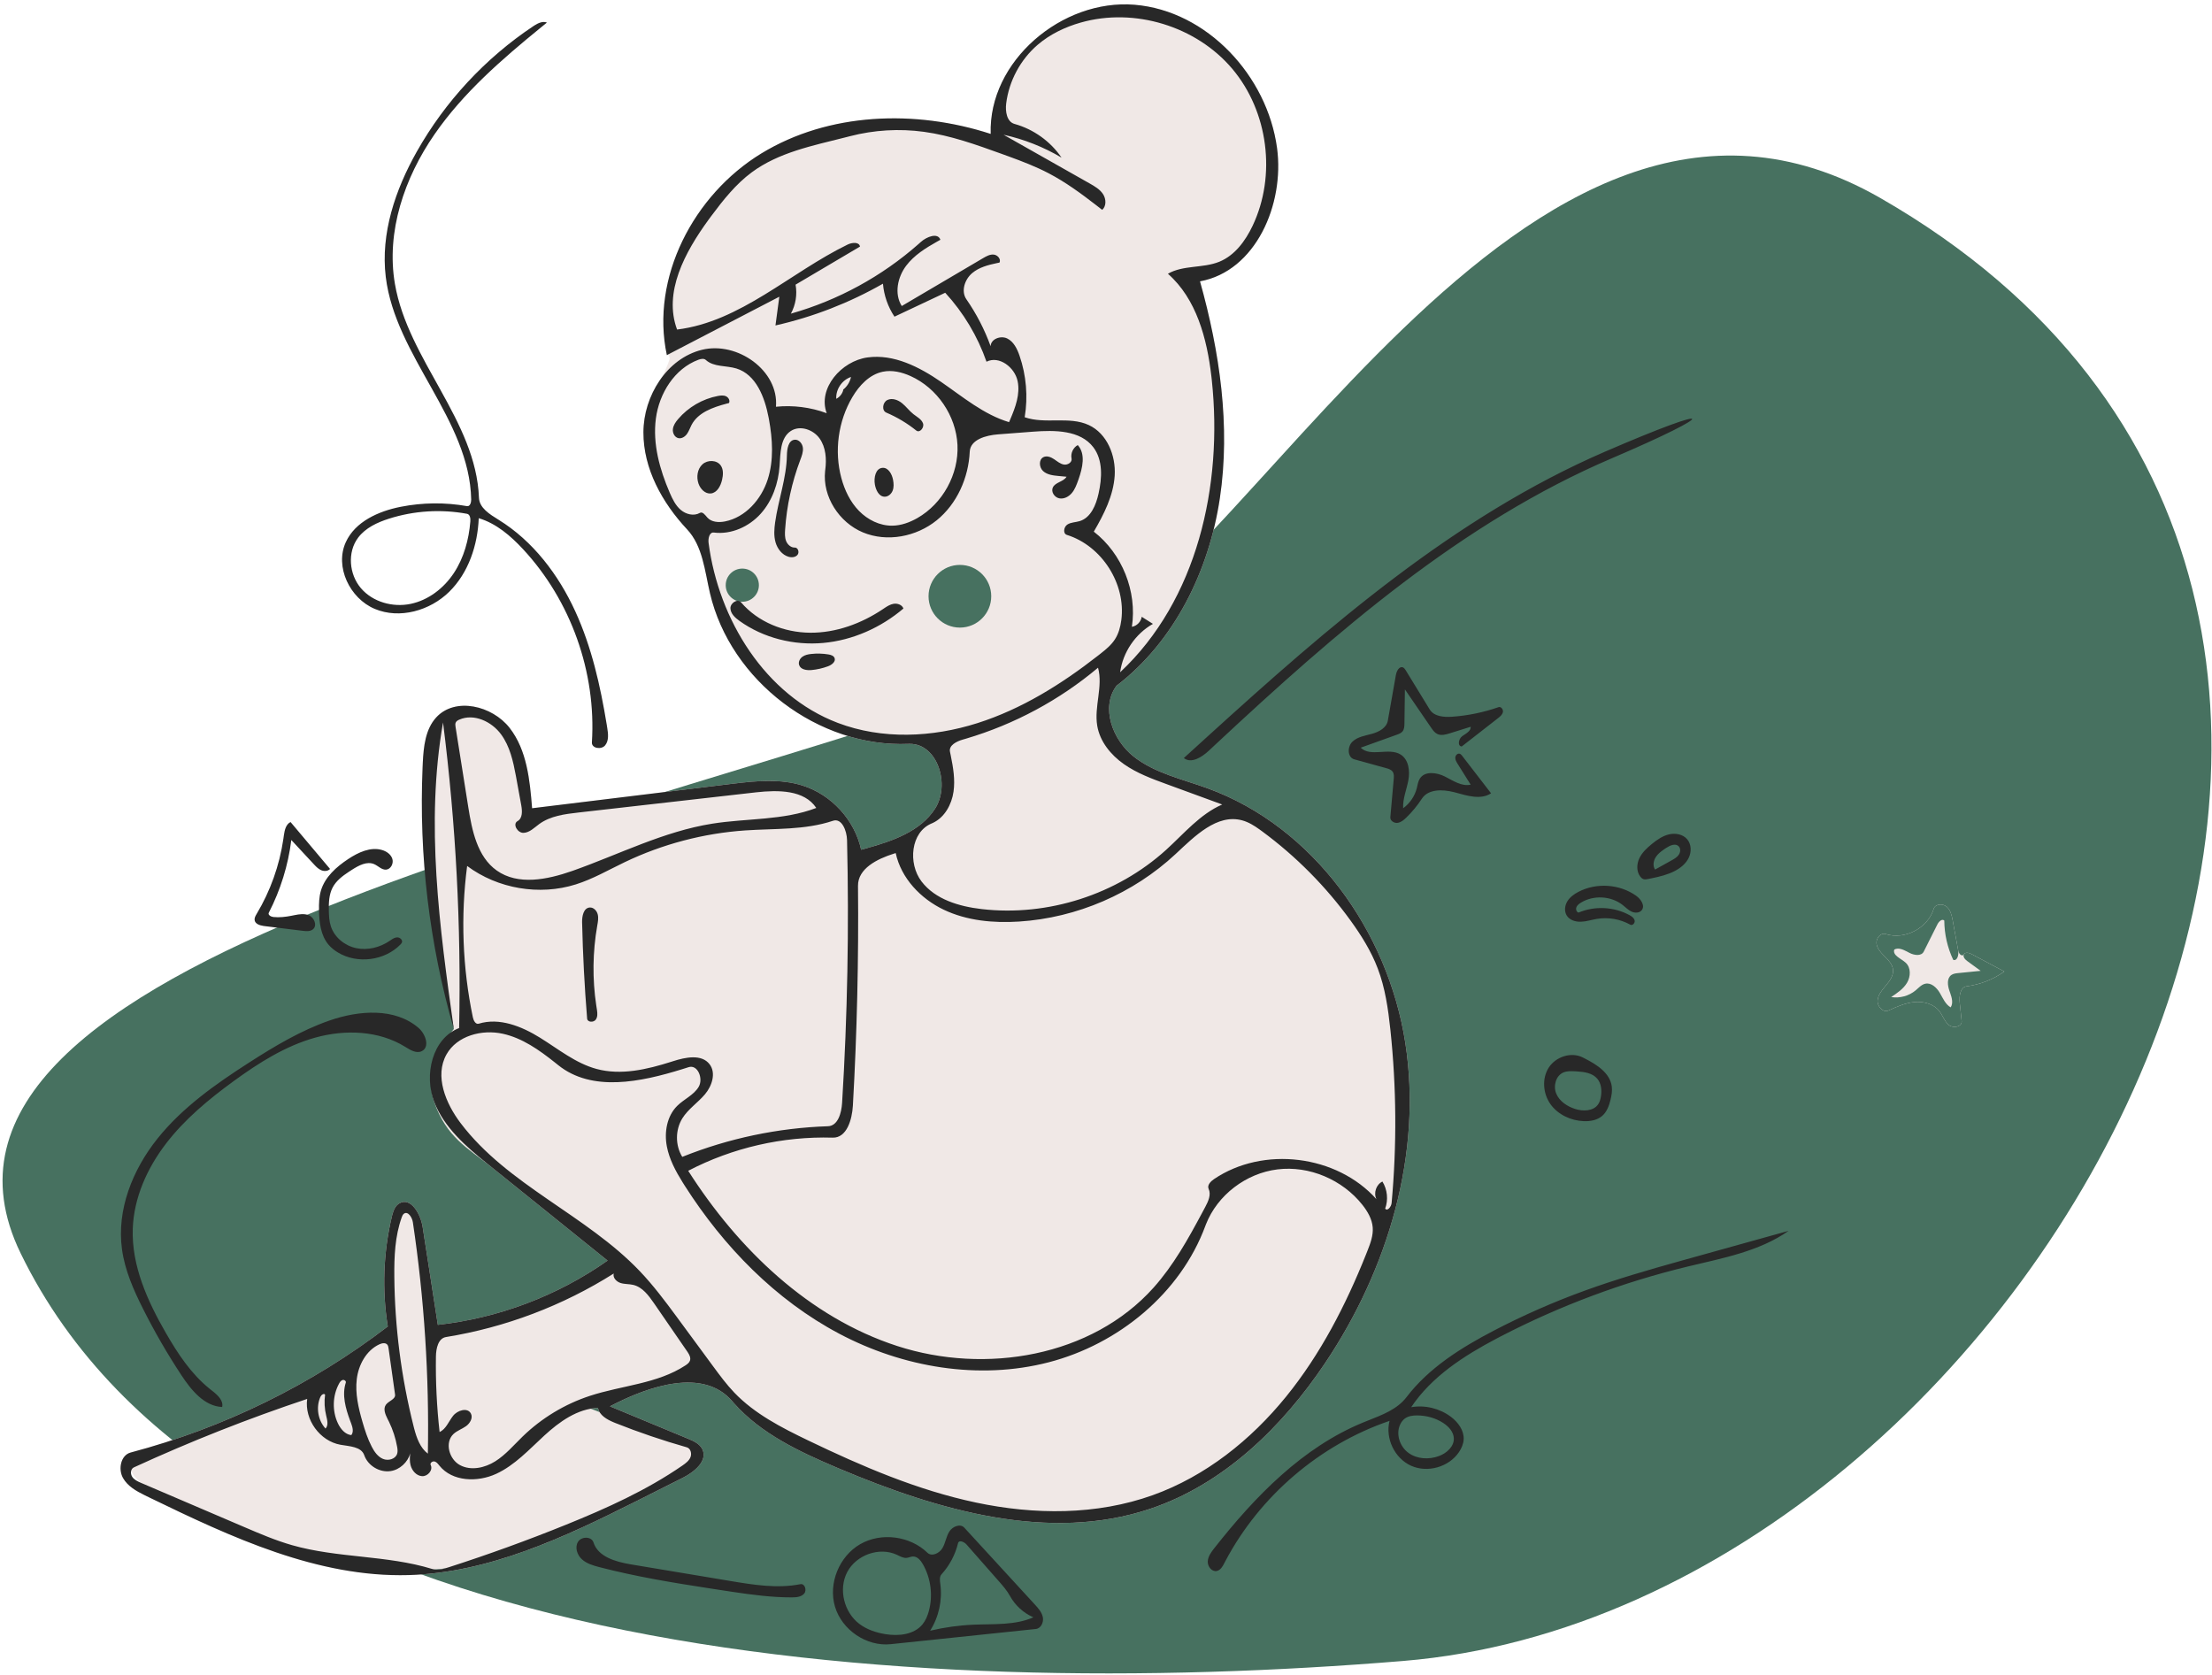 <svg width="173" height="131" viewBox="0 0 173 131" fill="none" xmlns="http://www.w3.org/2000/svg">
    <path fill-rule="evenodd" clip-rule="evenodd" d="M147.049 15.479C119.096 -0.561 97.302 46.523 81.472 52.45C49.568 64.396 -9.689 74.786 1.612 98.01C17.129 129.899 71.12 133.081 109.73 129.899C159.949 125.761 202.006 47.016 147.049 15.479Z" fill="#477160"/>
    <path fill-rule="evenodd" clip-rule="evenodd" d="M152.255 70.914C152.543 71.168 152.641 71.566 152.713 71.946L153.151 74.335C153.212 74.668 153.491 74.825 153.598 74.636C153.712 74.436 154.015 74.519 154.218 74.627L156.757 75.978C155.893 76.598 154.874 76.999 153.82 77.135C153.3 77.203 153.216 77.914 153.272 78.436L153.422 79.853C153.469 80.295 152.774 80.445 152.427 80.168C152.079 79.891 151.948 79.427 151.674 79.077C151.232 78.511 150.451 78.3 149.737 78.366C149.022 78.431 148.353 78.731 147.699 79.027C147.277 79.217 146.813 78.713 146.846 78.251C146.875 77.844 147.136 77.502 147.401 77.185L147.507 77.059C147.805 76.705 148.103 76.285 148.053 75.826C148.011 75.442 147.738 75.134 147.463 74.859L147.303 74.698C147.049 74.438 146.807 74.149 146.763 73.793C146.712 73.387 147.082 72.92 147.472 73.046C148.972 73.531 150.778 72.585 151.235 71.076C151.354 70.684 151.948 70.643 152.255 70.914Z" fill="#F0E8E6"/>
    <path fill-rule="evenodd" clip-rule="evenodd" d="M152.255 70.914C152.543 71.168 152.641 71.566 152.713 71.946L153.151 74.335C153.212 74.668 153.078 75.182 152.761 75.066C152.309 74.108 152.069 73.052 152.062 71.993C151.89 71.827 151.633 72.073 151.526 72.287L150.455 74.421C150.267 74.797 149.703 74.714 149.332 74.517L149.133 74.412C148.81 74.245 148.459 74.097 148.153 74.261C147.997 74.729 148.691 74.962 149.051 75.298C149.462 75.682 149.438 76.372 149.15 76.856C148.863 77.339 148.377 77.665 147.908 77.975C148.582 78.086 149.302 77.889 149.826 77.449C150.062 77.251 150.279 76.996 150.582 76.932C151.049 76.835 151.47 77.24 151.713 77.652C151.955 78.064 152.148 78.546 152.562 78.783C152.77 78.456 152.659 78.045 152.528 77.667L152.466 77.49C152.316 77.067 152.249 76.507 152.617 76.25C152.755 76.154 152.927 76.126 153.096 76.107L154.907 75.926L153.864 75.166C153.688 75.038 153.491 74.825 153.598 74.636C153.712 74.436 154.015 74.519 154.218 74.627L156.757 75.978C155.893 76.598 154.874 76.999 153.82 77.135C153.3 77.203 153.216 77.914 153.272 78.436L153.422 79.853C153.469 80.295 152.774 80.445 152.427 80.168C152.079 79.891 151.948 79.427 151.674 79.077C151.232 78.511 150.451 78.3 149.737 78.366C149.022 78.431 148.353 78.731 147.699 79.027C147.277 79.217 146.813 78.713 146.846 78.251C146.875 77.844 147.136 77.502 147.401 77.185L147.507 77.059C147.805 76.705 148.103 76.285 148.053 75.826C148.011 75.442 147.738 75.134 147.463 74.859L147.303 74.698C147.049 74.438 146.807 74.149 146.763 73.793C146.712 73.387 147.082 72.92 147.472 73.046C148.972 73.531 150.778 72.585 151.235 71.076C151.354 70.684 151.948 70.643 152.255 70.914Z" fill="#477160"/>
    <path fill-rule="evenodd" clip-rule="evenodd" d="M52.381 28.065C51.295 23.237 54.254 15.224 59.542 12.002C64.829 8.78 71.593 8.559 77.482 10.473C77.294 4.784 83.063 -0.098 88.736 0.372C94.408 0.842 99.115 5.935 99.877 11.576C100.471 15.971 98.215 21.206 93.852 22.002C95.394 27.512 96.251 33.31 95.405 38.969C94.558 44.628 91.865 50.156 87.32 53.633C86.066 55.321 87.013 57.867 88.665 59.169C90.317 60.47 92.455 60.928 94.432 61.646C102.714 64.656 108.546 72.828 109.905 81.535C111.264 90.242 108.549 99.272 103.643 106.593C100.282 111.607 95.71 116.06 89.991 117.988C81.962 120.695 73.159 118.059 65.364 114.742C62.392 113.477 59.365 112.04 57.268 109.584C55.019 106.952 50.769 108.373 47.703 109.984C49.741 110.829 51.779 111.675 53.818 112.52C54.255 112.702 54.731 112.918 54.934 113.346C55.361 114.248 54.308 115.116 53.417 115.565C52.459 116.047 51.501 116.53 50.543 117.012C44.663 119.973 38.54 122.998 31.959 123.181C24.765 123.381 17.969 120.165 11.494 117.022C10.774 116.673 10.011 116.284 9.62 115.586C9.228 114.889 9.447 113.801 10.221 113.596C17.484 111.675 24.361 108.304 30.329 103.738C29.872 100.896 29.98 97.964 30.643 95.163C30.739 94.758 30.878 94.314 31.238 94.107C32.126 93.597 32.897 94.94 33.054 95.951C33.45 98.505 33.846 101.058 34.242 103.612C38.995 103.086 43.608 101.34 47.519 98.586C44.469 96.13 41.419 93.674 38.369 91.218C36.609 89.801 34.911 88.953 33.96 86.178C33.327 84.328 33.838 82.427 35.494 80.477C33.645 71.262 32.836 64.316 33.067 59.638C33.129 58.389 33.269 57.041 34.109 56.116C35.593 54.483 38.505 55.187 39.859 56.929C41.214 58.672 41.44 61.01 41.615 63.21C46.771 62.58 51.927 61.95 57.083 61.32C58.969 61.089 60.922 60.864 62.738 61.426C65.016 62.13 66.845 64.125 67.35 66.455C69.525 65.867 71.895 65.143 73.124 63.254C74.353 61.364 73.312 58.078 71.06 58.176C64.017 58.48 57.129 53.254 55.526 46.389C55.118 44.643 54.96 42.703 53.734 41.395C51.792 39.321 50.312 36.648 50.322 33.807C50.331 30.965 51.522 30.627 52.381 28.065ZM10.34 115.499C10.498 115.736 10.775 115.86 11.037 115.973C13.727 117.124 16.416 118.275 19.106 119.426C20.329 119.949 21.557 120.475 22.837 120.841C26.406 121.862 30.252 121.613 33.801 122.703C34.231 122.835 34.693 122.699 35.122 122.561C38.217 121.564 41.276 120.454 44.29 119.234C47.443 117.958 50.568 116.549 53.368 114.617C53.622 114.441 53.887 114.246 54.003 113.959C54.119 113.672 54.012 113.273 53.714 113.189C51.825 112.652 49.963 112.019 48.138 111.293C47.551 111.06 46.891 110.727 46.766 110.108C45.158 110.172 43.752 111.186 42.566 112.274C41.38 113.362 40.266 114.59 38.805 115.264C37.343 115.937 35.382 115.879 34.37 114.628C34.262 114.495 34.153 114.341 33.987 114.297C33.821 114.254 33.607 114.42 33.684 114.573C33.885 114.97 33.454 115.473 33.01 115.445C32.566 115.418 32.218 115.013 32.109 114.581C32 114.15 31.406 114.921 30.546 115.049C29.685 115.177 28.772 114.625 28.487 113.804C28.251 113.127 27.328 113.115 26.622 112.988C25.018 112.7 23.799 111.019 24.025 109.404C19.414 110.942 14.887 112.73 10.47 114.759C10.211 114.878 10.181 115.262 10.34 115.499Z" fill="#F0E8E6"/>
    <path d="M75.073 49.082C76.426 49.082 77.524 47.984 77.524 46.63C77.524 45.276 76.426 44.179 75.073 44.179C73.719 44.179 72.621 45.276 72.621 46.63C72.621 47.984 73.719 49.082 75.073 49.082Z" fill="#477160"/>
    <path d="M58.056 47.062C58.772 47.062 59.353 46.481 59.353 45.765C59.353 45.048 58.772 44.467 58.056 44.467C57.339 44.467 56.758 45.048 56.758 45.765C56.758 46.481 57.339 47.062 58.056 47.062Z" fill="#477160"/>
    <path fill-rule="evenodd" clip-rule="evenodd" d="M86.778 56.469C87.003 57.634 87.67 58.763 88.559 59.463C90.211 60.765 93.924 62.105 95.9 62.823C96.08 62.889 95.066 63.462 93.757 64.728C90.212 68.157 82.462 74.297 74.89 71.212C74.005 70.851 73.266 70.436 72.663 69.996C72.107 69.59 77.205 70.174 81.971 69.271C86.762 68.362 91.22 65.962 90.027 64.06C88.905 62.271 85.751 59.242 85.505 57.46C85.177 55.086 86.585 55.467 86.778 56.469Z" fill="#F0E8E6"/>
    <path fill-rule="evenodd" clip-rule="evenodd" d="M10.242 114.825C10.242 113.874 13.241 113.105 18.367 111.176C21.892 109.85 28.764 106.013 32.145 105.834C34.395 105.715 43.386 109.007 49.254 111.371C52.204 112.559 54.48 113.304 54.48 113.685C54.48 114.451 48.216 118.149 41.813 120.58C38.688 121.766 35.756 122.828 33.067 122.757C24.869 122.538 10.242 117.233 10.242 114.825Z" fill="#F0E8E6"/>
    <path fill-rule="evenodd" clip-rule="evenodd" d="M126.057 35.842C114.301 40.863 104.48 49.442 95.123 58.166L94.551 58.701C94.005 59.211 93.177 59.744 92.587 59.285L94.406 57.63C103.919 48.986 113.755 40.416 125.526 35.324C134.576 31.409 134.48 32.244 126.057 35.842ZM75.42 119.475L80.934 125.482C81.205 125.776 81.486 126.092 81.562 126.484C81.637 126.877 81.41 127.356 81.012 127.397L69.658 128.585C67.772 128.782 65.849 127.474 65.306 125.657C64.763 123.841 65.632 121.712 67.275 120.765C68.917 119.818 71.17 120.116 72.534 121.434C72.871 121.761 73.465 121.483 73.704 121.079C73.944 120.676 73.996 120.18 74.244 119.781C74.491 119.382 75.102 119.129 75.42 119.475ZM66.263 122.942C65.559 124.278 66.005 126.088 67.21 126.999C67.8 127.445 68.525 127.684 69.256 127.802C70.288 127.968 71.486 127.842 72.149 127.034C72.391 126.739 72.54 126.378 72.641 126.01C72.978 124.785 72.807 123.429 72.175 122.327C72.004 122.027 71.739 121.713 71.394 121.728C71.23 121.735 71.077 121.818 70.914 121.835C70.642 121.863 70.39 121.708 70.142 121.593C68.773 120.955 66.968 121.606 66.263 122.942ZM74.93 120.68C74.713 121.584 74.264 122.431 73.639 123.118C73.462 123.312 73.506 123.611 73.541 123.871C73.715 125.134 73.428 126.455 72.745 127.532C73.864 127.267 75.009 127.108 76.158 127.06C77.734 126.992 79.377 127.119 80.821 126.485C80.05 126.149 79.395 125.552 78.99 124.815C78.752 124.381 78.422 124.006 78.095 123.635L75.584 120.781C75.403 120.575 74.994 120.413 74.93 120.68ZM46.415 120.626C46.775 121.75 48.129 122.135 49.302 122.338L57.132 123.645C58.942 123.947 60.8 124.249 62.601 123.892C62.941 123.825 63.12 124.364 62.896 124.628C62.672 124.892 62.282 124.924 61.936 124.925C60.367 124.93 58.808 124.721 57.255 124.488L55.602 124.236C52.675 123.786 49.75 123.307 46.886 122.562C46.395 122.434 45.887 122.289 45.512 121.948C45.137 121.608 44.941 121.013 45.206 120.581C45.47 120.149 46.26 120.143 46.415 120.626ZM88.736 0.372C94.408 0.842 99.115 5.935 99.877 11.576C100.471 15.971 98.215 21.206 93.852 22.002C95.394 27.512 96.251 33.31 95.405 38.969C94.558 44.628 91.865 50.156 87.32 53.633C86.066 55.321 87.013 57.867 88.665 59.169C90.317 60.47 92.455 60.928 94.432 61.646C102.714 64.656 108.546 72.828 109.905 81.535C111.264 90.242 108.549 99.272 103.643 106.593C100.282 111.607 95.71 116.06 89.99 117.988C82.042 120.668 73.335 118.111 65.598 114.841L65.364 114.742C62.454 113.503 59.492 112.1 57.4 109.736L57.268 109.584C55.019 106.952 50.769 108.373 47.703 109.984L53.818 112.52C54.255 112.702 54.731 112.918 54.934 113.346C55.361 114.248 54.308 115.116 53.417 115.565L49.827 117.372C44.166 120.214 38.273 123.005 31.959 123.181C24.848 123.378 18.127 120.239 11.72 117.132L11.313 116.934C10.649 116.606 9.979 116.226 9.62 115.586C9.228 114.889 9.447 113.801 10.221 113.596C17.484 111.675 24.361 108.304 30.329 103.738C29.872 100.896 29.98 97.964 30.643 95.163L30.677 95.027C30.773 94.662 30.918 94.291 31.238 94.107C32.126 93.597 32.897 94.94 33.054 95.951L34.242 103.612C38.995 103.086 43.608 101.34 47.519 98.586L38.123 91.019C36.441 89.658 34.738 88.187 33.96 86.178C33.145 84.071 33.801 81.214 35.908 80.399C36.074 72.417 35.654 64.422 34.65 56.502C33.263 64.413 34.378 72.523 35.494 80.477C33.58 73.85 32.751 66.912 33.05 60.021L33.067 59.638C33.129 58.389 33.269 57.041 34.109 56.116C35.593 54.483 38.505 55.187 39.859 56.929C41.214 58.672 41.44 61.01 41.615 63.21L57.437 61.277C59.213 61.064 61.036 60.899 62.738 61.426C65.016 62.13 66.845 64.125 67.35 66.455L67.721 66.354C69.79 65.781 71.965 65.036 73.124 63.254C74.339 61.384 73.334 58.148 71.132 58.174L71.06 58.176C64.017 58.48 57.129 53.254 55.526 46.389C55.118 44.643 54.96 42.703 53.734 41.395C51.792 39.321 50.312 36.648 50.322 33.807C50.331 30.965 52.143 28.036 54.901 27.356C57.66 26.677 60.925 28.979 60.687 31.81C62.026 31.674 63.395 31.848 64.656 32.315C63.937 30.375 65.802 28.234 67.852 27.953C69.901 27.671 71.899 28.695 73.603 29.867C75.308 31.04 76.936 32.421 78.918 33.015L79.009 32.804C79.419 31.847 79.796 30.826 79.59 29.815C79.368 28.729 78.145 27.79 77.154 28.288C76.459 26.296 75.353 24.448 73.925 22.895L69.957 24.765C69.446 24 69.133 23.103 69.056 22.186C66.436 23.683 63.593 24.788 60.649 25.452L60.95 23.205L52.154 27.774C50.856 21.72 54.254 15.224 59.542 12.002C64.829 8.78 71.593 8.559 77.482 10.473C77.294 4.784 83.063 -0.098 88.736 0.372ZM132.009 99.048C126.942 100.271 122.022 102.107 117.393 104.503L117.058 104.678C114.493 106.03 111.975 107.649 110.367 110.052C111.453 109.864 112.612 110.147 113.489 110.814C114.043 111.235 114.506 111.868 114.473 112.563C114.456 112.923 114.306 113.267 114.104 113.566C113.315 114.735 111.645 115.209 110.36 114.63C109.075 114.051 108.324 112.485 108.677 111.12C103.223 112.982 98.535 116.988 95.84 122.081L95.75 122.253C95.617 122.509 95.455 122.796 95.173 122.86C94.786 122.947 94.442 122.515 94.459 122.118C94.477 121.722 94.731 121.38 94.977 121.068C98.154 117.033 101.868 113.192 106.621 111.244L106.979 111.1C108.1 110.656 109.274 110.219 109.998 109.271C111.754 106.97 114.282 105.391 116.849 104.054C119.147 102.858 121.524 101.814 123.959 100.931C126.402 100.044 128.901 99.321 131.405 98.621L139.887 96.259C137.593 97.871 134.735 98.39 132.009 99.048ZM24.025 109.404C19.414 110.942 14.887 112.73 10.47 114.759C10.211 114.878 10.181 115.262 10.34 115.499C10.498 115.736 10.775 115.86 11.037 115.973L19.106 119.426C20.329 119.949 21.557 120.475 22.837 120.841C26.406 121.862 30.252 121.613 33.801 122.703C34.231 122.835 34.693 122.699 35.122 122.561C38.217 121.564 41.276 120.454 44.29 119.234C47.443 117.958 50.568 116.549 53.368 114.617C53.622 114.441 53.887 114.246 54.003 113.959C54.119 113.672 54.012 113.273 53.714 113.189C51.825 112.652 49.963 112.019 48.138 111.293L48.011 111.241C47.459 111.011 46.882 110.683 46.766 110.108C45.158 110.172 43.752 111.186 42.566 112.274C41.38 113.362 40.266 114.59 38.805 115.264C37.343 115.937 35.382 115.879 34.37 114.628L34.304 114.547C34.216 114.438 34.12 114.332 33.987 114.297C33.821 114.254 33.607 114.42 33.684 114.573C33.885 114.97 33.454 115.473 33.01 115.445C32.566 115.418 32.218 115.013 32.109 114.581C32.038 114.304 32.045 114.017 32.078 113.731L32.087 113.661C31.889 114.36 31.27 114.941 30.546 115.049C29.685 115.177 28.772 114.625 28.487 113.804C28.251 113.127 27.328 113.115 26.622 112.988C25.018 112.7 23.799 111.019 24.025 109.404ZM34.922 82.459C33.971 84.15 34.854 86.289 36.025 87.835C39.696 92.684 45.844 95.011 50.04 99.415C51.094 100.521 52.013 101.747 52.92 102.977L55.771 106.85C56.295 107.561 56.821 108.275 57.432 108.913C59.027 110.577 61.126 111.651 63.203 112.65C67.416 114.677 71.751 116.54 76.325 117.508C80.9 118.476 85.76 118.509 90.161 116.93C94.281 115.453 97.83 112.62 100.588 109.222C103.28 105.905 105.257 102.06 106.841 98.091L106.956 97.8C107.184 97.222 107.408 96.616 107.36 95.996C107.31 95.34 106.961 94.743 106.553 94.227C104.997 92.259 102.398 91.146 99.908 91.454C97.457 91.756 95.213 93.457 94.316 95.754L94.274 95.864C92.323 101.153 87.465 105.13 82.008 106.542C76.551 107.953 70.615 106.942 65.634 104.303C60.653 101.665 56.588 97.488 53.558 92.736L53.392 92.473C52.845 91.594 52.347 90.67 52.154 89.656C51.942 88.541 52.158 87.287 52.963 86.487C53.495 85.958 54.252 85.648 54.639 85.006C55.026 84.364 54.572 83.229 53.858 83.459L53.382 83.609C50.101 84.63 46.294 85.422 43.655 83.298L43.401 83.095C42.17 82.116 40.853 81.182 39.324 80.846C37.688 80.486 35.742 80.999 34.922 82.459ZM48 99.597C44.02 102.111 39.529 103.812 34.883 104.565C34.269 104.664 34.104 105.46 34.094 106.081C34.064 108.056 34.16 110.033 34.381 111.996C34.884 111.759 35.09 111.167 35.433 110.729C35.776 110.291 36.559 110.051 36.825 110.54C37.01 110.882 36.763 111.31 36.447 111.536C36.131 111.763 35.743 111.885 35.461 112.153C34.761 112.82 35.127 114.13 35.98 114.584C36.834 115.038 37.913 114.801 38.732 114.286C39.55 113.771 40.182 113.016 40.876 112.343C42.36 110.903 44.175 109.807 46.14 109.163C48.635 108.346 51.413 108.224 53.607 106.784C53.755 106.687 53.908 106.573 53.964 106.406C54.04 106.177 53.911 105.939 53.775 105.735L51.149 101.922C50.73 101.315 50.249 100.662 49.532 100.488C49.205 100.409 48.855 100.44 48.534 100.338C48.212 100.237 47.909 99.922 48 99.597ZM29.667 105.136C28.643 105.613 28.038 106.737 27.903 107.859C27.768 108.981 28.033 110.11 28.347 111.196C28.54 111.862 28.754 112.526 29.074 113.142C29.277 113.534 29.547 113.926 29.955 114.096C30.363 114.267 30.929 114.114 31.062 113.692C31.116 113.518 31.092 113.33 31.06 113.151C30.941 112.476 30.728 111.819 30.429 111.203L30.303 110.954C30.123 110.593 29.954 110.169 30.185 109.854C30.406 109.554 30.949 109.43 30.897 109.061L30.39 105.457C30.375 105.352 30.358 105.24 30.29 105.159C30.146 104.988 29.87 105.041 29.667 105.136ZM110.835 110.695C110.497 110.693 110.141 110.74 109.87 110.941C109.711 111.059 109.591 111.224 109.507 111.403C109.15 112.159 109.479 113.132 110.155 113.624C110.831 114.117 111.768 114.163 112.55 113.868C113.149 113.642 113.724 113.131 113.704 112.492C113.688 111.987 113.306 111.566 112.883 111.29C112.28 110.895 111.556 110.698 110.835 110.695ZM31.588 94.922C31.502 94.986 31.459 95.093 31.422 95.194C30.89 96.671 30.825 98.272 30.84 99.842C30.876 103.779 31.382 107.711 32.343 111.528L32.39 111.714C32.587 112.46 32.855 113.224 33.463 113.685C33.576 107.635 33.184 101.576 32.291 95.591C32.233 95.203 31.903 94.688 31.588 94.922ZM26.794 107.926C26.667 107.962 26.585 108.083 26.522 108.199C26.003 109.146 25.968 110.343 26.43 111.319C26.638 111.756 26.994 112.182 27.475 112.235C27.671 111.991 27.582 111.639 27.472 111.34L27.377 111.087C27.023 110.129 26.734 109.092 27.045 108.13C27.086 108.004 26.921 107.89 26.794 107.926ZM25.062 109.238C24.698 110.048 24.86 111.066 25.458 111.722C25.704 111.47 25.596 111.057 25.512 110.715C25.38 110.179 25.35 109.618 25.424 109.071C25.333 108.936 25.129 109.09 25.062 109.238ZM32.736 80.39C33.288 80.866 33.639 81.891 32.983 82.209C32.563 82.413 32.087 82.115 31.691 81.869C29.631 80.591 26.996 80.496 24.66 81.147C22.324 81.797 20.236 83.122 18.276 84.549C16.324 85.971 14.442 87.531 12.975 89.448C11.507 91.366 10.469 93.676 10.384 96.089C10.282 98.981 11.531 101.745 12.976 104.252C13.896 105.85 14.934 107.425 16.364 108.586L16.657 108.818C17.063 109.143 17.479 109.547 17.376 110.037C15.975 109.973 14.958 108.72 14.187 107.549C13.09 105.884 12.09 104.155 11.194 102.373C10.448 100.892 9.767 99.349 9.541 97.706C9.115 94.617 10.369 91.476 12.319 89.042C14.268 86.608 16.862 84.782 19.486 83.097C21.479 81.817 23.531 80.59 25.768 79.812C28.075 79.01 30.885 78.796 32.736 80.39ZM91.95 66.784C88.632 69.882 84.222 71.784 79.692 72.072C77.69 72.2 75.623 72.008 73.812 71.146C72 70.284 70.475 68.678 70.053 66.716L69.903 66.763C68.592 67.177 67.091 67.928 67.104 69.279C67.16 75.01 67.027 80.742 66.704 86.464C66.642 87.562 66.224 89.003 65.125 88.971C61.22 88.856 57.289 89.758 53.824 91.563C57.724 97.679 63.27 103.026 70.169 105.266C77.068 107.506 85.388 106.106 90.223 100.699C91.772 98.966 92.913 96.916 94.011 94.864L94.264 94.39C94.498 93.952 94.736 93.432 94.528 92.981C94.395 92.693 94.681 92.394 94.944 92.216C98.801 89.605 104.545 90.314 107.653 93.784C107.407 93.302 107.631 92.638 108.118 92.404C108.506 93.027 108.588 93.831 108.334 94.519C108.502 94.757 108.81 94.374 108.837 94.085C109.251 89.574 109.219 85.022 108.74 80.518C108.567 78.894 108.333 77.259 107.751 75.733C107.242 74.394 106.476 73.167 105.637 72.006C103.706 69.336 101.359 66.967 98.706 65.012L98.513 64.872C98.093 64.57 97.65 64.293 97.153 64.158C95.186 63.622 93.441 65.393 91.95 66.784ZM65.147 64.19C62.953 64.928 60.578 64.786 58.27 64.945C55.016 65.17 51.807 66.016 48.865 67.424C47.598 68.031 46.373 68.744 45.033 69.166C42.188 70.062 38.926 69.508 36.535 67.724C36.02 71.659 36.172 75.68 36.983 79.565C37.035 79.814 37.199 80.133 37.443 80.059C39.059 79.562 40.799 80.264 42.236 81.156C43.674 82.047 45.025 83.158 46.658 83.599C48.574 84.117 50.604 83.638 52.5 83.037L52.642 82.992C53.614 82.68 54.871 82.42 55.494 83.228C56.02 83.91 55.688 84.928 55.131 85.585C54.575 86.242 53.82 86.731 53.366 87.462C52.809 88.361 52.806 89.574 53.359 90.475C56.98 89.022 60.856 88.207 64.755 88.079C65.537 88.053 65.812 87.041 65.86 86.26C66.281 79.417 66.41 72.556 66.247 65.702C66.23 64.971 65.839 63.957 65.147 64.19ZM123.776 82.694L123.931 82.772C124.891 83.26 125.913 83.91 126.056 84.962C126.103 85.308 126.044 85.66 125.961 86C125.847 86.47 125.674 86.953 125.308 87.27C124.921 87.606 124.376 87.701 123.864 87.681C122.854 87.642 121.844 87.172 121.259 86.348C120.675 85.524 120.581 84.346 121.126 83.496C121.672 82.646 122.87 82.246 123.776 82.694ZM122.278 83.871C121.68 84.12 121.465 84.93 121.714 85.528C121.964 86.126 122.557 86.52 123.173 86.722C123.803 86.928 124.615 86.911 124.991 86.365C125.116 86.183 125.175 85.963 125.209 85.746C125.285 85.271 125.239 84.745 124.933 84.374C124.554 83.915 123.908 83.823 123.304 83.789L123.154 83.781C122.859 83.768 122.552 83.757 122.278 83.871ZM46.746 71.502C46.822 71.789 46.764 72.092 46.712 72.385C46.348 74.445 46.322 76.564 46.634 78.633L46.691 78.999C46.73 79.258 46.745 79.531 46.596 79.74C46.425 79.98 45.944 79.956 45.919 79.661C45.715 77.155 45.583 74.643 45.526 72.129C45.515 71.649 45.64 71.01 46.119 70.973C46.415 70.95 46.671 71.215 46.746 71.502ZM29.893 66.48C30.247 66.586 30.587 66.829 30.69 67.184C30.792 67.539 30.559 67.988 30.19 68.012C29.846 68.033 29.583 67.72 29.267 67.583C28.7 67.336 28.063 67.68 27.541 68.013L27.276 68.185C26.775 68.515 26.289 68.885 26.014 69.411C25.733 69.949 25.709 70.581 25.718 71.188C25.724 71.61 25.744 72.038 25.875 72.44C26.158 73.311 26.965 73.963 27.861 74.152C28.758 74.341 29.716 74.096 30.474 73.582L30.622 73.481C30.756 73.393 30.896 73.316 31.054 73.309C31.27 73.298 31.507 73.502 31.434 73.706C31.412 73.767 31.366 73.817 31.321 73.864C30.082 75.136 27.943 75.409 26.424 74.487C26.153 74.323 25.901 74.124 25.696 73.882C25.081 73.156 24.966 72.137 24.949 71.184C24.94 70.669 24.953 70.146 25.099 69.652C25.416 68.584 26.31 67.791 27.239 67.178C28.029 66.657 28.987 66.207 29.893 66.48ZM22.724 64.289L25.813 67.957C25.643 68.141 25.346 68.153 25.116 68.053C24.912 67.964 24.749 67.806 24.596 67.643L22.784 65.694C22.537 67.672 21.938 69.606 21.024 71.378C20.935 71.55 21.187 71.696 21.38 71.716C21.852 71.764 22.328 71.71 22.793 71.618L23.033 71.57C23.408 71.495 23.793 71.437 24.143 71.575C24.568 71.744 24.83 72.362 24.489 72.667C24.279 72.855 23.961 72.831 23.681 72.796L20.673 72.424L20.581 72.411C20.284 72.363 19.957 72.246 19.914 71.96C19.888 71.787 19.984 71.623 20.073 71.473C21.144 69.686 21.857 67.686 22.16 65.625L22.206 65.298C22.265 64.897 22.369 64.462 22.724 64.289ZM127.96 70.052C128.333 70.316 128.684 70.834 128.396 71.187C128.215 71.409 127.867 71.414 127.607 71.295C127.347 71.176 127.145 70.963 126.921 70.785C126.002 70.059 124.622 69.982 123.628 70.603C123.486 70.691 123.346 70.801 123.288 70.957C123.231 71.114 123.294 71.324 123.454 71.371C124.723 70.834 126.235 70.909 127.444 71.57C127.619 71.665 127.802 71.792 127.845 71.987C127.888 72.181 127.68 72.414 127.506 72.317C126.717 71.876 125.775 71.713 124.884 71.865C124.468 71.935 124.062 72.072 123.641 72.085C123.219 72.099 122.758 71.958 122.535 71.601C122.328 71.271 122.377 70.826 122.579 70.493C122.78 70.16 123.11 69.925 123.455 69.745C124.859 69.014 126.668 69.137 127.96 70.052ZM85.877 52.219C82.866 54.751 79.326 56.652 75.553 57.767L75.301 57.84C74.811 57.98 74.195 58.29 74.298 58.789L74.361 59.099C74.55 60.029 74.709 60.977 74.575 61.914C74.43 62.924 73.873 63.935 72.952 64.36L72.867 64.397C71.226 65.072 70.996 67.523 72.072 68.934C73.148 70.345 75.014 70.892 76.776 71.096C81.95 71.694 87.349 69.959 91.205 66.46C92.604 65.19 93.856 63.671 95.588 62.917L91.257 61.331C90.088 60.904 88.905 60.468 87.888 59.751C86.871 59.035 86.023 57.991 85.815 56.764C85.56 55.262 86.281 53.689 85.877 52.219ZM35.917 56.282C35.808 56.33 35.697 56.394 35.645 56.501C35.593 56.608 35.611 56.734 35.629 56.852L36.621 63.107C36.914 64.951 37.325 66.993 38.845 68.076C40.51 69.262 42.797 68.797 44.736 68.12L44.84 68.084C48.45 66.802 51.924 65.017 55.707 64.416C58.424 63.985 61.272 64.17 63.841 63.186C62.901 61.768 60.866 61.776 59.163 61.962L45.253 63.543C44.175 63.665 43.043 63.808 42.168 64.449C41.785 64.729 41.423 65.114 40.948 65.134C40.487 65.153 40.086 64.481 40.448 64.234L40.48 64.214C40.876 63.996 40.849 63.427 40.768 62.981L40.347 60.675C40.135 59.53 39.875 58.366 39.19 57.432C38.451 56.423 37.06 55.774 35.917 56.282ZM131.95 65.631C132.285 66.021 132.3 66.621 132.076 67.085C131.853 67.548 131.429 67.889 130.971 68.124C130.419 68.408 129.81 68.556 129.2 68.682L128.895 68.744C128.776 68.768 128.65 68.791 128.534 68.753C128.438 68.721 128.36 68.649 128.297 68.57C127.983 68.175 127.994 67.593 128.207 67.136C128.419 66.678 128.8 66.323 129.192 66.004C129.592 65.679 130.027 65.373 130.529 65.254C131.03 65.135 131.614 65.24 131.95 65.631ZM130.305 66.317L130.145 66.425C129.905 66.59 129.673 66.769 129.512 67.009C129.315 67.302 129.246 67.711 129.441 68.006L130.731 67.288C130.941 67.171 131.159 67.047 131.295 66.85C131.432 66.651 131.459 66.356 131.29 66.184C131.037 65.927 130.606 66.117 130.305 66.317ZM109.723 52.196C109.813 52.233 109.874 52.314 109.927 52.398L111.817 55.485C112.155 56.037 112.924 56.098 113.569 56.053C114.806 55.966 116.031 55.713 117.201 55.304C117.397 55.236 117.584 55.486 117.541 55.689C117.499 55.893 117.324 56.038 117.16 56.166L114.321 58.379C113.972 58.354 114.071 57.783 114.354 57.578L114.438 57.52C114.71 57.336 115.041 57.154 115.024 56.838L113.383 57.351C113.07 57.449 112.721 57.545 112.423 57.407C112.225 57.316 112.087 57.137 111.961 56.956L109.877 53.914L109.841 56.578C109.838 56.796 109.828 57.033 109.69 57.202C109.591 57.322 109.444 57.386 109.297 57.441L106.421 58.473C107.189 59.241 108.627 58.432 109.546 59.011C110.175 59.408 110.283 60.291 110.147 61.023C110.011 61.755 109.7 62.467 109.74 63.21C110.265 62.829 110.651 62.26 110.81 61.632C110.874 61.378 110.906 61.109 111.047 60.889C111.435 60.282 112.363 60.405 113.007 60.73C113.65 61.054 114.317 61.522 115.021 61.367L114 59.735C113.907 59.586 113.81 59.425 113.818 59.249C113.827 59.074 113.993 58.896 114.162 58.947C114.235 58.969 114.29 59.028 114.339 59.089L116.616 62.041C115.817 62.569 114.761 62.236 113.837 61.982L113.7 61.946C112.799 61.723 111.699 61.701 111.202 62.465C110.851 63.003 110.44 63.501 109.978 63.948C109.783 64.136 109.561 64.323 109.292 64.354C109.023 64.384 108.714 64.181 108.738 63.911L109.003 60.925C109.02 60.732 109.033 60.522 108.925 60.36C108.812 60.19 108.598 60.124 108.401 60.07L105.913 59.383C105.372 59.233 105.368 58.391 105.774 58.003C106.179 57.616 106.777 57.534 107.318 57.384C107.859 57.234 108.444 56.916 108.541 56.363L109.173 52.786C109.227 52.48 109.436 52.08 109.723 52.196ZM42.775 1.765L42.316 2.139C39.254 4.634 36.236 7.25 33.991 10.494C31.633 13.899 30.185 18.123 30.887 22.205C31.91 28.154 37.231 32.892 37.459 38.924C37.489 39.725 38.305 40.224 38.988 40.645C41.682 42.305 43.678 44.94 44.996 47.818C46.272 50.605 46.953 53.625 47.449 56.652L47.496 56.945C47.57 57.407 47.624 57.932 47.326 58.293C47.028 58.653 46.262 58.527 46.292 58.06C46.642 52.576 44.648 46.98 40.91 42.952C39.939 41.906 38.811 40.936 37.443 40.526C37.356 42.638 36.645 44.791 35.139 46.276C33.633 47.76 31.258 48.438 29.309 47.619C27.36 46.8 26.167 44.327 27.044 42.403C27.779 40.791 29.604 39.977 31.342 39.634C33.047 39.297 34.814 39.28 36.526 39.583C36.756 39.623 36.856 39.301 36.852 39.068C36.728 32.797 30.932 27.889 30.171 21.664C29.756 18.262 30.916 14.837 32.601 11.852C34.813 7.933 37.96 4.545 41.706 2.05L41.804 1.986C42.104 1.798 42.454 1.637 42.775 1.765ZM61.858 33.7C61.02 34.24 61.041 35.437 60.972 36.431C60.877 37.796 60.407 39.162 59.492 40.179C58.577 41.195 57.187 41.82 55.83 41.649C55.479 41.605 55.372 42.113 55.418 42.464C56.207 48.478 59.855 54.382 65.525 56.535C68.992 57.852 72.907 57.677 76.441 56.554C79.891 55.459 83.014 53.511 85.867 51.281L86.076 51.117C86.49 50.791 86.906 50.45 87.193 50.008C87.485 49.56 87.628 49.03 87.698 48.499C88.073 45.659 86.174 42.687 83.44 41.832C83.118 41.731 83.193 41.209 83.475 41.025C83.757 40.84 84.121 40.853 84.444 40.754C85.317 40.487 85.719 39.493 85.918 38.601C86.192 37.376 86.269 35.979 85.51 34.98C84.484 33.629 82.49 33.631 80.798 33.76L78.054 33.97C77.107 34.043 75.888 34.377 75.843 35.325C75.748 37.369 74.847 39.405 73.257 40.692C71.666 41.979 69.376 42.424 67.487 41.636C65.629 40.861 64.317 38.838 64.531 36.841L64.543 36.744C64.655 35.899 64.593 34.982 64.098 34.288C63.603 33.594 62.575 33.239 61.858 33.7ZM84.525 1.764C83.301 2.112 82.126 2.673 81.159 3.501C79.809 4.658 78.912 6.33 78.693 8.094C78.616 8.719 78.74 9.525 79.347 9.693C80.831 10.104 82.158 11.055 83.023 12.328C81.62 11.494 80.083 10.887 78.489 10.538L85.227 14.35C85.617 14.571 86.023 14.806 86.268 15.181C86.514 15.557 86.54 16.117 86.202 16.413L85.731 16.046C84.551 15.133 83.344 14.247 82.023 13.556C81.018 13.03 79.958 12.622 78.892 12.234L78.31 12.023C76.337 11.311 74.345 10.595 72.267 10.31C70.338 10.046 68.357 10.163 66.472 10.653L66.101 10.748C63.555 11.393 60.9 11.919 58.795 13.476C57.543 14.402 56.563 15.642 55.632 16.89L55.412 17.188C53.562 19.728 51.872 22.859 52.954 25.773C57.923 25.16 61.794 21.316 66.295 19.125C66.639 18.957 67.206 18.906 67.259 19.285L62.222 22.261C62.362 23.03 62.23 23.845 61.854 24.53C65.534 23.49 68.975 21.613 71.841 19.082L72.023 18.919C72.478 18.51 73.354 18.171 73.548 18.752L73.301 18.889C72.397 19.398 71.498 19.954 70.875 20.777C70.195 21.675 69.925 22.981 70.527 23.933L76.886 20.189C77.144 20.037 77.426 19.879 77.724 19.911C78.022 19.942 78.301 20.263 78.172 20.534L77.956 20.579C77.27 20.724 76.574 20.907 76.04 21.354C75.449 21.848 75.143 22.775 75.582 23.407C76.369 24.543 77.008 25.78 77.477 27.079C77.487 26.511 78.262 26.221 78.772 26.47C79.283 26.72 79.553 27.283 79.738 27.82C80.267 29.357 80.407 31.026 80.141 32.63C81.74 33.194 83.615 32.527 85.153 33.242C86.581 33.904 87.279 35.624 87.18 37.194C87.08 38.765 86.338 40.218 85.546 41.578C87.761 43.294 88.944 46.25 88.525 49.021C88.911 48.958 89.238 48.624 89.293 48.237L90.171 48.791C88.797 49.568 87.819 51.01 87.606 52.574C93.643 46.924 95.648 37.97 94.777 29.747L94.743 29.44C94.397 26.471 93.576 23.376 91.343 21.409C92.54 20.719 94.076 20.99 95.357 20.472C96.567 19.982 97.399 18.847 97.961 17.669C99.839 13.728 99.192 8.715 96.375 5.38C93.558 2.046 88.723 0.571 84.525 1.764ZM64.788 51.18C64.978 51.212 65.194 51.276 65.269 51.454C65.388 51.739 65.054 51.998 64.765 52.106C64.346 52.262 63.906 52.362 63.46 52.403C63.086 52.436 62.614 52.364 62.499 52.007C62.423 51.772 62.555 51.508 62.755 51.363C62.955 51.218 63.207 51.169 63.453 51.143C63.897 51.095 64.347 51.108 64.788 51.18ZM57.958 47.106C59.272 48.65 61.327 49.467 63.355 49.483C65.382 49.499 67.371 48.766 69.055 47.636L69.196 47.541C69.41 47.399 69.632 47.266 69.882 47.222C70.189 47.169 70.553 47.297 70.657 47.59C68.897 49.086 66.69 50.073 64.39 50.282C62.089 50.49 59.707 49.9 57.83 48.554C57.491 48.311 57.141 47.992 57.127 47.575C57.113 47.159 57.688 46.788 57.958 47.106ZM30.418 40.565C29.504 40.856 28.585 41.284 28.008 42.05C27.152 43.189 27.302 44.916 28.227 46C29.151 47.083 30.715 47.516 32.11 47.228C33.505 46.94 34.717 45.999 35.501 44.809C36.285 43.62 36.669 42.2 36.785 40.78C36.804 40.542 36.761 40.227 36.526 40.183C34.5 39.806 32.381 39.939 30.418 40.565ZM62.793 35.017C62.831 35.345 62.704 35.666 62.588 35.974C61.93 37.717 61.529 39.557 61.403 41.416C61.383 41.717 61.371 42.029 61.481 42.31C61.586 42.575 61.828 42.806 62.108 42.822L62.158 42.822C62.414 42.813 62.535 43.194 62.374 43.392C62.213 43.591 61.912 43.614 61.667 43.541C61.164 43.391 60.803 42.923 60.657 42.419C60.512 41.914 60.549 41.376 60.622 40.857C60.87 39.095 61.513 37.386 61.544 35.607C61.553 35.105 61.656 34.429 62.157 34.389C62.485 34.362 62.755 34.69 62.793 35.017ZM69.045 29.071C68 29.286 67.202 30.143 66.66 31.062C65.55 32.944 65.234 35.279 65.803 37.389C66.058 38.336 66.495 39.252 67.181 39.954C67.866 40.656 68.818 41.128 69.799 41.111C70.484 41.1 71.149 40.857 71.744 40.518C73.73 39.384 74.993 37.087 74.884 34.802C74.775 32.518 73.301 30.351 71.216 29.411C70.537 29.105 69.774 28.921 69.045 29.071ZM54.624 28.134C52.757 28.826 51.552 30.765 51.295 32.739C51.038 34.713 51.592 36.71 52.381 38.538C52.594 39.03 52.835 39.531 53.243 39.879C53.652 40.226 54.27 40.382 54.733 40.113C54.949 39.988 55.151 40.281 55.315 40.469C55.641 40.844 56.215 40.876 56.703 40.779C58.31 40.458 59.544 39.054 60.044 37.493C60.527 35.985 60.424 34.353 60.139 32.792L60.108 32.631C59.807 31.057 59.127 29.288 57.595 28.819C56.791 28.573 55.822 28.717 55.201 28.151C55.051 28.015 54.814 28.064 54.624 28.134ZM84.292 34.808C84.924 35.508 84.665 36.594 84.35 37.492L84.324 37.564C84.198 37.916 84.067 38.277 83.825 38.562C83.583 38.848 83.204 39.047 82.838 38.971C82.471 38.895 82.186 38.47 82.34 38.129C82.531 37.706 83.18 37.684 83.414 37.283L82.781 37.224C82.355 37.184 81.896 37.129 81.58 36.84C81.264 36.551 81.225 35.939 81.609 35.75C81.875 35.619 82.195 35.747 82.442 35.913C82.688 36.078 82.924 36.288 83.217 36.333C83.51 36.378 83.867 36.148 83.806 35.857C83.722 35.453 83.93 35.005 84.292 34.808ZM69.848 37.539C69.898 37.818 69.917 38.113 69.812 38.375C69.708 38.638 69.455 38.858 69.172 38.846C68.735 38.828 68.501 38.324 68.424 37.893C68.33 37.361 68.477 36.628 69.017 36.588C69.478 36.554 69.766 37.084 69.848 37.539ZM56.373 36.409C56.591 36.726 56.56 37.151 56.473 37.526C56.363 38.006 56.084 38.541 55.594 38.592C55.151 38.637 54.774 38.241 54.629 37.82C54.452 37.307 54.538 36.68 54.939 36.313C55.34 35.947 56.066 35.961 56.373 36.409ZM56.781 30.991C56.977 31.081 57.114 31.327 57.015 31.518L56.826 31.568C55.749 31.855 54.601 32.255 54.087 33.229C53.963 33.463 53.883 33.72 53.73 33.935C53.576 34.15 53.317 34.32 53.059 34.266C52.765 34.204 52.594 33.865 52.626 33.566C52.657 33.267 52.839 33.006 53.034 32.777C53.827 31.845 54.944 31.195 56.146 30.967C56.358 30.927 56.585 30.901 56.781 30.991ZM70.546 31.529C70.868 31.788 71.113 32.134 71.439 32.389C71.713 32.605 72.061 32.776 72.186 33.102C72.311 33.428 71.935 33.889 71.662 33.671C70.95 33.1 70.16 32.627 69.32 32.27C68.94 32.108 69.026 31.468 69.397 31.285C69.769 31.103 70.224 31.269 70.546 31.529ZM66.557 29.482C65.855 29.713 65.357 30.452 65.404 31.189C65.673 31.052 65.877 30.795 65.951 30.503L65.941 30.473C66.252 30.227 66.474 29.87 66.557 29.482Z" fill="#282828"/>
    <path fill-rule="evenodd" clip-rule="evenodd" d="M27.014 117.856C27.296 117.859 27.556 117.99 27.802 118.134L27.936 118.213C29.448 119.118 31.043 119.884 32.695 120.497C32.922 120.581 32.852 120.962 32.63 121.061C32.409 121.159 32.154 121.071 31.928 120.984L27.049 119.085C26.737 118.964 26.375 118.779 26.347 118.445C26.32 118.112 26.68 117.854 27.014 117.856Z" fill="#F0E8E6"/>
    <path fill-rule="evenodd" clip-rule="evenodd" d="M19.236 112.541L34.329 117.895L34.424 117.93C34.823 118.086 35.254 118.353 35.212 118.765C35.177 119.101 34.806 119.317 34.468 119.306C34.183 119.296 33.919 119.169 33.667 119.03L33.531 118.953C31.426 117.759 29.218 116.775 26.954 115.924C24.389 114.96 21.751 114.168 19.109 113.439C18.705 113.328 18.193 112.967 18.425 112.618C18.587 112.373 18.959 112.443 19.236 112.541Z" fill="#F0E8E6"/>
</svg>
